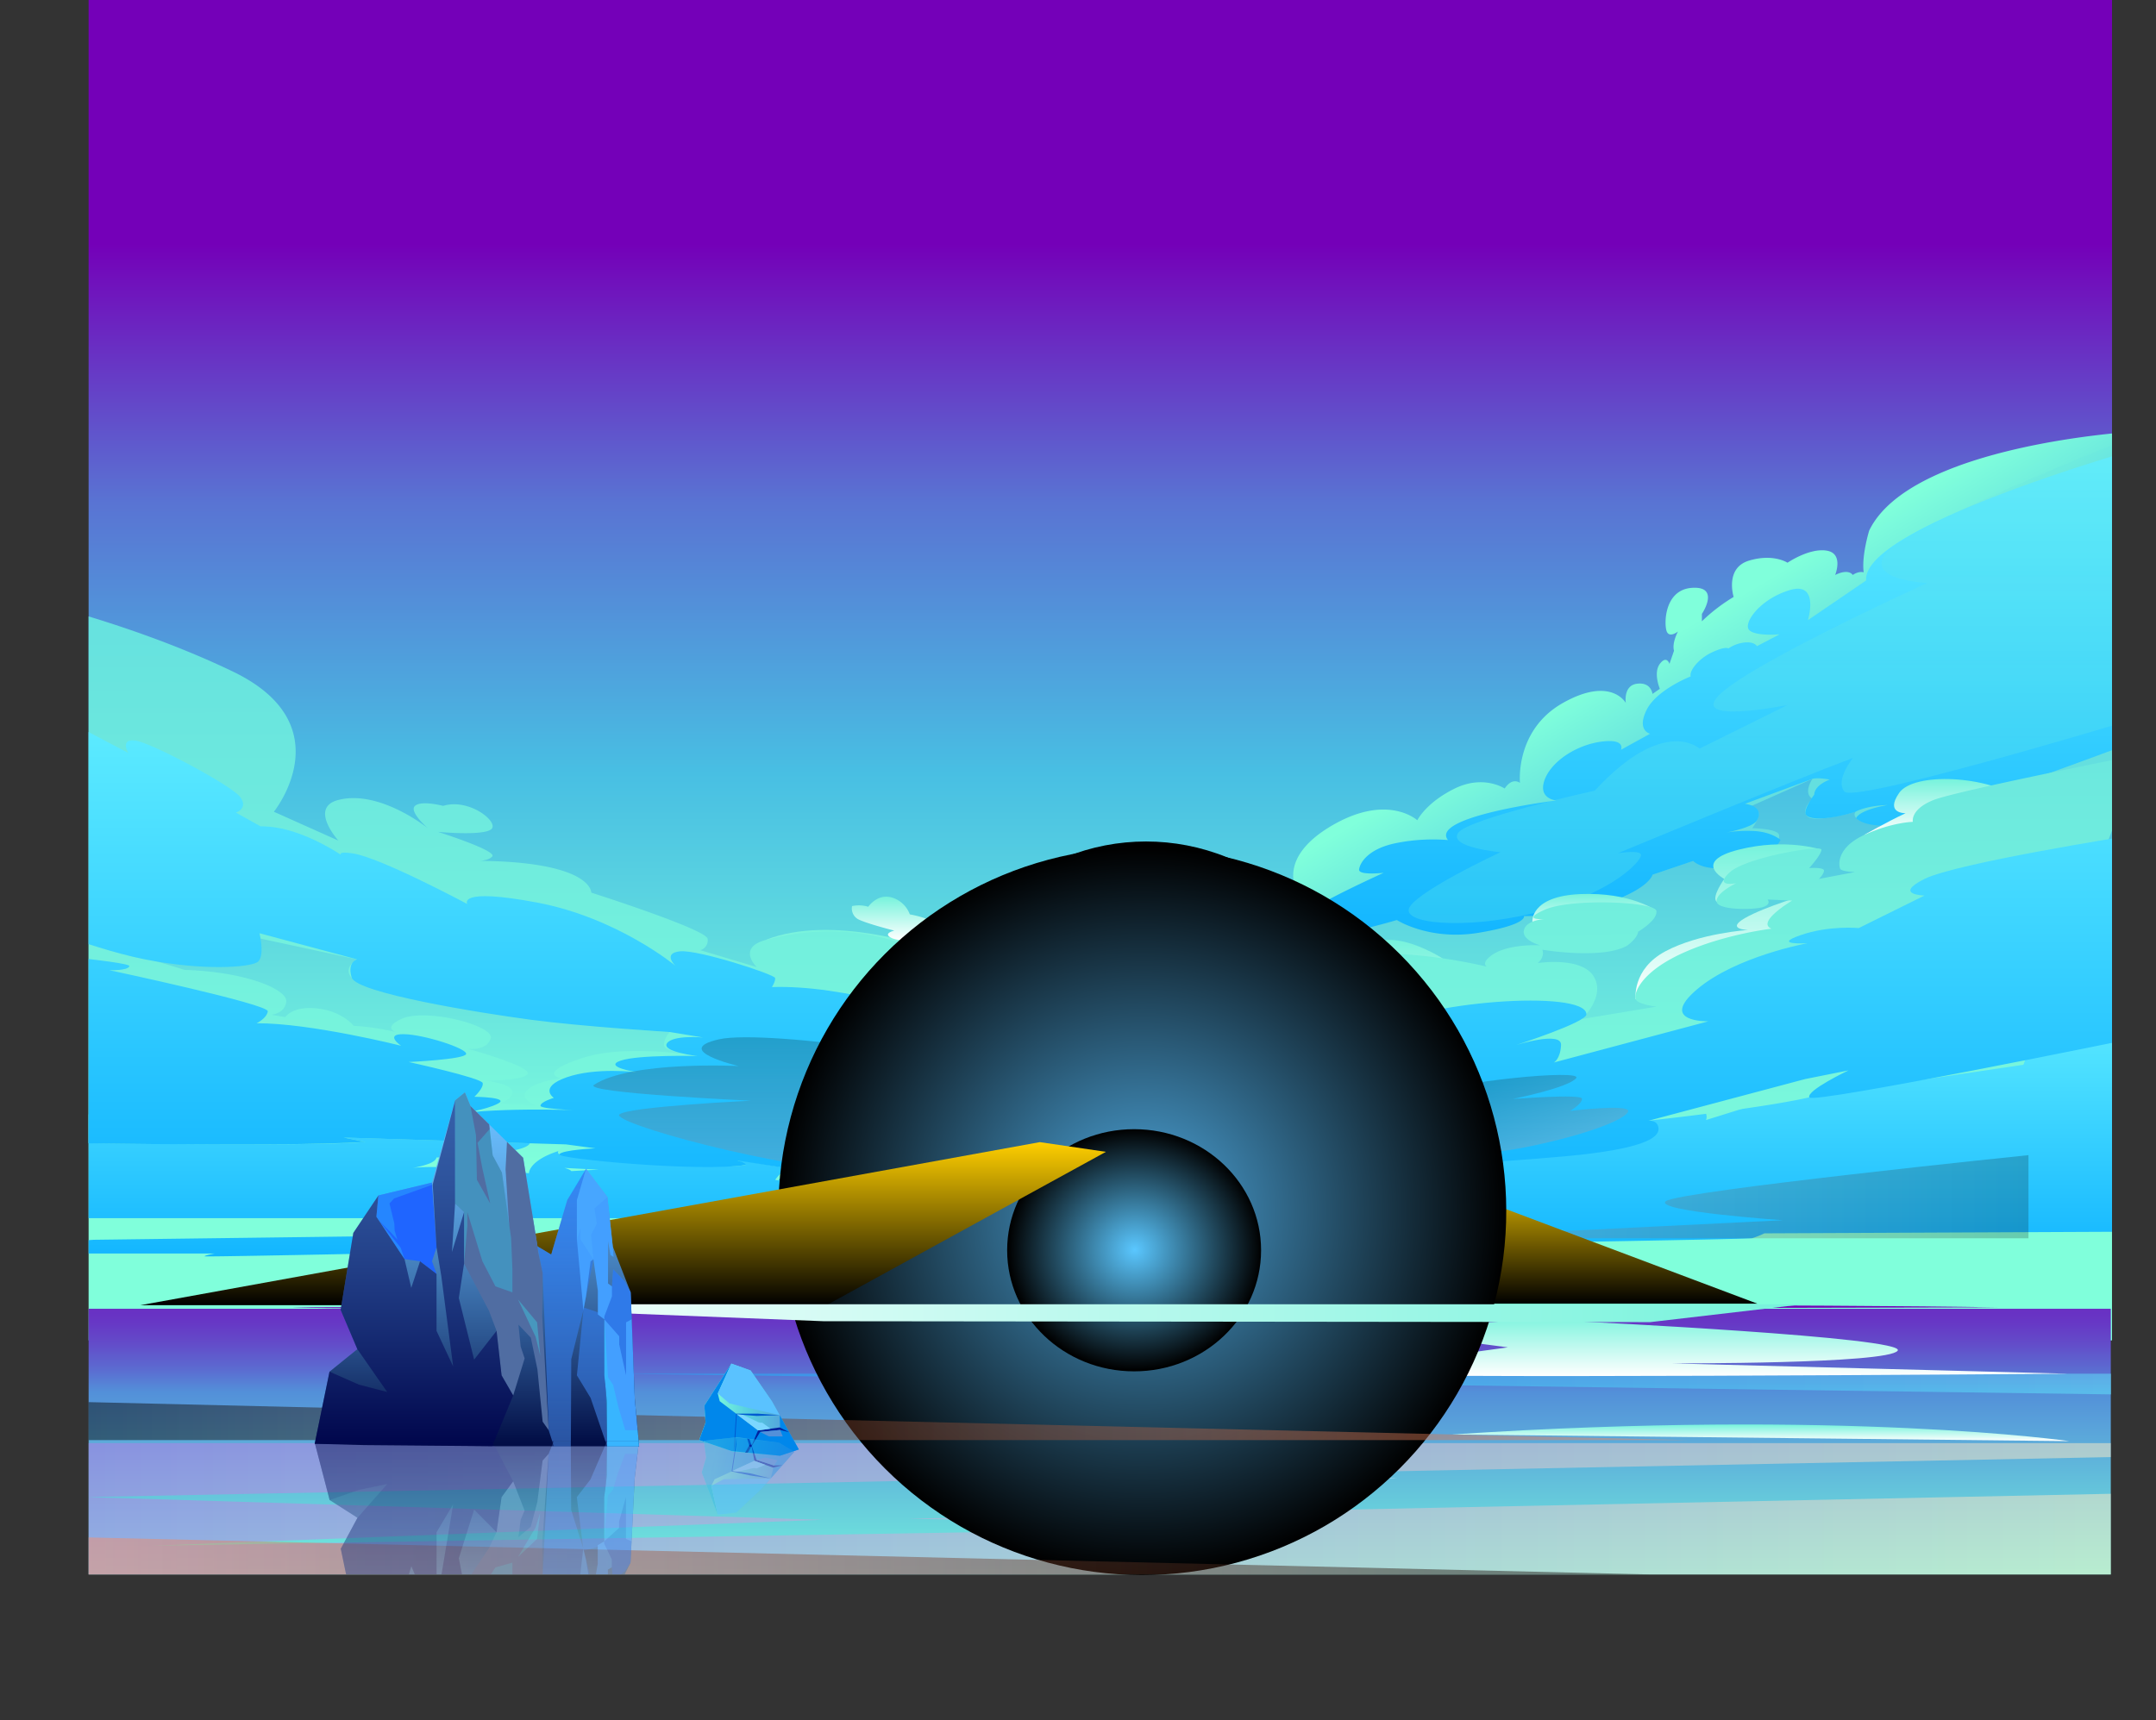 <svg xmlns="http://www.w3.org/2000/svg" xmlns:xlink="http://www.w3.org/1999/xlink" viewBox="0 0 1150.77 918.51">
	<rect x="0" y="0" width="1150.77" height="918.51" fill="#333333" stroke="none"/>
	<defs>
		<style>
			.cls-1{
			fill:none;
			}.cls-2{isolation:isolate;}
			.cls-3{clip-path:url(#clip-path);}
			.cls-4{fill:url(#linear-gradient);}
			.cls-10,.cls-14,.cls-16,.cls-25,.cls-26,.cls-27,.cls-28,.cls-29,.cls-30,.cls-31,.cls-32,.cls-33,.cls-34,.cls-35,.cls-36,.cls-5{mix-blend-mode:screen;}.cls-5{fill:url(#Áåçûìÿííûé_ãðàäèåíò_6);}.cls-6{fill:#fff;}.cls-7{fill:url(#linear-gradient-2);}.cls-8{fill:#7400b8;}.cls-30,.cls-41,.cls-44,.cls-60,.cls-62,.cls-9{opacity:0.5;}.cls-41,.cls-44,.cls-51,.cls-52,.cls-60,.cls-61,.cls-62,.cls-9{mix-blend-mode:multiply;}.cls-9{fill:url(#Áåçûìÿííûé_ãðàäèåíò_5);}.cls-10,.cls-35,.cls-36{opacity:0.45;}.cls-10{fill:url(#New_Gradient_Swatch_2);}.cls-11,.cls-37,.cls-38{mix-blend-mode:soft-light;}.cls-11{fill:url(#New_Gradient_Swatch_copy_3);}.cls-12{fill:url(#New_Gradient_Swatch_copy_4);}.cls-13{fill:url(#New_Gradient_Swatch_2-2);}.cls-14,.cls-16,.cls-25,.cls-26{opacity:0.2;}.cls-14{fill:url(#New_Gradient_Swatch_copy_4-2);}.cls-15{fill:url(#New_Gradient_Swatch_2-3);}.cls-16{fill:url(#Áåçûìÿííûé_ãðàäèåíò_2);}.cls-17{fill:url(#New_Gradient_Swatch_copy_3-2);}.cls-18{fill:url(#linear-gradient-3);}.cls-19{fill:url(#linear-gradient-4);}.cls-20{fill:url(#linear-gradient-5);}.cls-21{fill:url(#linear-gradient-6);}.cls-22{fill:url(#New_Gradient_Swatch_copy_4-3);}.cls-23{fill:url(#linear-gradient-7);}.cls-24{fill:url(#linear-gradient-8);}.cls-25{fill:url(#Áåçûìÿííûé_ãðàäèåíò_2-2);}.cls-26{fill:url(#Áåçûìÿííûé_ãðàäèåíò_2-3);}.cls-27{fill:url(#radial-gradient);}.cls-28{fill:url(#radial-gradient-2);}.cls-29{fill:url(#Áåçûìÿííûé_ãðàäèåíò_4);}.cls-30{fill:url(#Áåçûìÿííûé_ãðàäèåíò_4-2);}.cls-31{fill:url(#Áåçûìÿííûé_ãðàäèåíò_4-3);}.cls-32{fill:url(#radial-gradient-3);}.cls-33{fill:url(#radial-gradient-4);}.cls-34{fill:url(#Áåçûìÿííûé_ãðàäèåíò_4-4);}.cls-35{fill:url(#Áåçûìÿííûé_ãðàäèåíò_3);}.cls-36{fill:url(#Áåçûìÿííûé_ãðàäèåíò_2-4);}.cls-37{fill:url(#New_Gradient_Swatch_copy_3-3);}.cls-38{fill:url(#New_Gradient_Swatch_copy_3-4);}.cls-39{fill:url(#linear-gradient-9);}.cls-40{fill:#506da2;}.cls-41{fill:url(#linear-gradient-10);}.cls-42{fill:#439fff;}.cls-43{fill:#1f65ff;}.cls-44{fill:#005;}.cls-45{fill:#29e2ff;}.cls-45,.cls-46,.cls-47,.cls-48,.cls-49,.cls-50{opacity:0.3;mix-blend-mode:hard-light;}.cls-46{fill:#53b6ff;}.cls-47{fill:#34f6ff;}.cls-48{fill:#32d2ff;}.cls-49{fill:#20e8ff;}.cls-50{fill:#0023b4;}.cls-51{fill:url(#linear-gradient-11);}.cls-52,.cls-62{fill:#0087eb;}.cls-53{fill:#5ac2ff;}.cls-54{fill:#005ad1;}.cls-55{fill:#00239f;}.cls-56{fill:#7bd6ff;}.cls-57{fill:#5390d9;}.cls-58{opacity:0.46;}.cls-59{fill:url(#linear-gradient-12);}.cls-60{fill:url(#linear-gradient-13);}.cls-61{fill:url(#linear-gradient-14);}
		</style>
		<clipPath id="clip-path" transform="translate(47.29)">
			<rect id="SVGID" class="cls-1" width="1080" height="840.62" />
		</clipPath>
		<linearGradient id="linear-gradient" x1="587.29" y1="684.24" x2="587.29" y2="130.12" gradientUnits="userSpaceOnUse">
			<stop offset="0.11" stop-color="#80ffdb" />
			<stop offset="0.49" stop-color="#48bfe3" />
			<stop offset="0.75" stop-color="#5974d3" />
			<stop offset="1" stop-color="#7400b8" />
		</linearGradient>
		<radialGradient id="Áåçûìÿííûé_ãðàäèåíò_6" cx="428.27" cy="997.97" r="46.76" gradientTransform="matrix(-1.71, 0.35, -0.35, -1.71, 1640.93, 2164.96)" gradientUnits="userSpaceOnUse">
			<stop offset="0" stop-color="#ff3600" />
			<stop offset="1" />
		</radialGradient>
		<linearGradient id="linear-gradient-2" x1="586.64" y1="842.24" x2="586.64" y2="698.75" gradientUnits="userSpaceOnUse">
			<stop offset="0.02" stop-color="#72efdd" />
			<stop offset="0.69" stop-color="#5390d9" />
			<stop offset="0.77" stop-color="#5b6dd1" />
			<stop offset="0.87" stop-color="#634cc9" />
			<stop offset="0.95" stop-color="#6737c5" />
			<stop offset="1" stop-color="#6930c3" />
		</linearGradient>
		<linearGradient id="Áåçûìÿííûé_ãðàäèåíò_5" x1="46.64" y1="806.37" x2="1126.64" y2="806.37" gradientUnits="userSpaceOnUse">
			<stop offset="0" stop-color="#b67ae7" />
			<stop offset="1" stop-color="#ffebc4" />
		</linearGradient>
		<linearGradient id="New_Gradient_Swatch_2" x1="329.75" y1="738.95" x2="1126.8" y2="738.95" gradientUnits="userSpaceOnUse">
			<stop offset="0" stop-color="#13b6ff" />
			<stop offset="0.99" stop-color="#62efff" />
		</linearGradient>
		<linearGradient id="New_Gradient_Swatch_copy_3" x1="866.53" y1="734.69" x2="866.53" y2="701" gradientUnits="userSpaceOnUse">
			<stop offset="0" stop-color="#fff" />
			<stop offset="1" stop-color="#76f3dc" />
		</linearGradient>
		<linearGradient id="New_Gradient_Swatch_copy_4" x1="828.9" y1="348.92" x2="855.72" y2="394.31" gradientUnits="userSpaceOnUse">
			<stop offset="0" stop-color="#80ffdb" />
			<stop offset="0.99" stop-color="#64dfdf" />
		</linearGradient>
		<linearGradient id="New_Gradient_Swatch_2-2" x1="872.16" y1="499.34" x2="872.16" y2="238.56" xlink:href="#New_Gradient_Swatch_2" />
		<linearGradient id="New_Gradient_Swatch_copy_4-2" x1="892.3" y1="492.85" x2="892.3" y2="237.66" xlink:href="#New_Gradient_Swatch_copy_4" />
		<linearGradient id="New_Gradient_Swatch_2-3" x1="529" y1="670.83" x2="529" y2="528.22" xlink:href="#New_Gradient_Swatch_2" />
		<linearGradient id="Áåçûìÿííûé_ãðàäèåíò_2" x1="708.74" y1="638.93" x2="1035.41" y2="638.93" gradientUnits="userSpaceOnUse">
			<stop offset="0" stop-color="#ff8d63" />
			<stop offset="1" />
		</linearGradient>
		<linearGradient id="New_Gradient_Swatch_copy_3-2" x1="990.09" y1="445.92" x2="990.09" y2="415.91" xlink:href="#New_Gradient_Swatch_copy_3" />
		<linearGradient id="linear-gradient-3" x1="803.69" y1="499.34" x2="803.69" y2="477.26" xlink:href="#New_Gradient_Swatch_copy_3" />
		<linearGradient id="linear-gradient-4" x1="899.12" y1="533.48" x2="899.12" y2="450.81" xlink:href="#New_Gradient_Swatch_copy_3" />
		<linearGradient id="linear-gradient-5" x1="675.02" y1="575.14" x2="675.02" y2="501.79" xlink:href="#New_Gradient_Swatch_copy_3" />
		<linearGradient id="linear-gradient-6" x1="436.65" y1="563.63" x2="436.65" y2="496.51" xlink:href="#New_Gradient_Swatch_copy_3" />
		<linearGradient id="New_Gradient_Swatch_copy_4-3" x1="524.75" y1="687.8" x2="523.21" y2="295.91" xlink:href="#New_Gradient_Swatch_copy_4" />
		<linearGradient id="linear-gradient-7" x1="428.61" y1="502.05" x2="428.61" y2="478.73" xlink:href="#New_Gradient_Swatch_copy_3" />
		<linearGradient id="linear-gradient-8" x1="522.23" y1="637.72" x2="522.23" y2="365.89" xlink:href="#New_Gradient_Swatch_2" />
		<linearGradient id="Áåçûìÿííûé_ãðàäèåíò_2-2" x1="393.86" y1="627.83" x2="393.86" y2="553.8" xlink:href="#Áåçûìÿííûé_ãðàäèåíò_2" />
		<linearGradient id="Áåçûìÿííûé_ãðàäèåíò_2-3" x1="843.06" y1="639.01" x2="843.06" y2="597.56" gradientTransform="translate(-219.6 204.77) rotate(-14.29)" xlink:href="#Áåçûìÿííûé_ãðàäèåíò_2" />
		<radialGradient id="radial-gradient" cx="406.31" cy="1012.83" r="65.67" gradientTransform="matrix(-1.71, 0.35, -0.35, -1.71, 1608.16, 2151.75)" gradientUnits="userSpaceOnUse">
			<stop offset="0" stop-color="#fff" />
			<stop offset="1" />
		</radialGradient>
		<radialGradient id="radial-gradient-2" cx="440.12" cy="987.39" r="46.44" gradientTransform="matrix(-1.71, 0.35, -0.35, -1.71, 1661.45, 2170.19)" xlink:href="#radial-gradient" />
		<linearGradient id="Áåçûìÿííûé_ãðàäèåíò_4" x1="768.14" y1="696.06" x2="768.14" y2="622.87" gradientUnits="userSpaceOnUse">
			<stop offset="0" />
			<stop offset="1" stop-color="#ffcf00" />
		</linearGradient>
		<linearGradient id="Áåçûìÿííûé_ãðàäèåíò_4-2" x1="643.03" y1="696.06" x2="643.03" y2="627.4" xlink:href="#Áåçûìÿííûé_ãðàäèåíò_4" />
		<linearGradient id="Áåçûìÿííûé_ãðàäèåíò_4-3" x1="557.69" y1="697.86" x2="557.69" y2="637.17" xlink:href="#Áåçûìÿííûé_ãðàäèåíò_4" />
		<radialGradient id="radial-gradient-3" cx="562.42" cy="646.66" r="194.26" gradientTransform="translate(621.99 -208.29) rotate(45)" gradientUnits="userSpaceOnUse">
			<stop offset="0" stop-color="#4ea8de" />
			<stop offset="1" />
		</radialGradient>
		<radialGradient id="radial-gradient-4" cx="542.02" cy="373.07" r="109.42" gradientTransform="translate(269.61 447.11) scale(0.62 0.59)" gradientUnits="userSpaceOnUse">
			<stop offset="0" stop-color="#5ac7ff" />
			<stop offset="1" />
		</radialGradient>
		<linearGradient id="Áåçûìÿííûé_ãðàäèåíò_4-4" x1="332.64" y1="696.83" x2="332.64" y2="609.79" xlink:href="#Áåçûìÿííûé_ãðàäèåíò_4" />
		<linearGradient id="Áåçûìÿííûé_ãðàäèåíò_3" x1="47.29" y1="758.74" x2="901.5" y2="758.74" gradientUnits="userSpaceOnUse">
			<stop offset="0" />
			<stop offset="1" stop-color="#ff8d63" />
		</linearGradient>
		<linearGradient id="Áåçûìÿííûé_ãðàäèåíò_2-4" x1="47.29" y1="830.97" x2="901.5" y2="830.97" xlink:href="#Áåçûìÿííûé_ãðàäèåíò_2" />
		<linearGradient id="New_Gradient_Swatch_copy_3-3" x1="892.48" y1="769.43" x2="892.48" y2="760.54" xlink:href="#New_Gradient_Swatch_copy_3" />
		<linearGradient id="New_Gradient_Swatch_copy_3-4" x1="210.32" y1="701.13" x2="962.49" y2="701.13" xlink:href="#New_Gradient_Swatch_copy_3" />
		<linearGradient id="linear-gradient-9" x1="254.55" y1="772.18" x2="254.55" y2="583.25" gradientUnits="userSpaceOnUse">
			<stop offset="0" stop-color="#000b43" />
			<stop offset="0.08" stop-color="#0c1f57" />
			<stop offset="0.32" stop-color="#2d5893" />
			<stop offset="0.54" stop-color="#4885c1" />
			<stop offset="0.73" stop-color="#5ba5e3" />
			<stop offset="0.89" stop-color="#67b9f8" />
			<stop offset="1" stop-color="#6bc0ff" />
		</linearGradient>
		<linearGradient id="linear-gradient-10" x1="305.47" y1="772.18" x2="305.47" y2="624.04" gradientUnits="userSpaceOnUse">
			<stop offset="0" stop-color="#539cff" />
			<stop offset="1" stop-color="#0a65ff" />
		</linearGradient>
		<linearGradient id="linear-gradient-11" x1="373.2" y1="752.63" x2="426.39" y2="752.63" gradientUnits="userSpaceOnUse">
			<stop offset="0.11" stop-color="#80ffdb" />
			<stop offset="0.49" stop-color="#56cfe1" />
			<stop offset="1" stop-color="#5390d9" />
		</linearGradient>
		<linearGradient id="linear-gradient-12" x1="207.26" y1="1611.56" x2="207.26" y2="1401.32" gradientTransform="matrix(1, 0, 0, -0.71, 47.29, 1912)" xlink:href="#linear-gradient-9" />
		<linearGradient id="linear-gradient-13" x1="258.14" y1="1611.56" x2="258.14" y2="1446.71" gradientTransform="matrix(1, 0, 0, -0.71, 47.29, 1912)" xlink:href="#linear-gradient-10" />
		<linearGradient id="linear-gradient-14" x1="254.72" y1="1552.62" x2="303.21" y2="1552.62" gradientTransform="matrix(0.98, 0.21, 0.15, -0.69, -109.98, 1805.29)" xlink:href="#linear-gradient-11" />
	</defs>
	<g class="cls-2">
		<g id="Layer_1" data-name="Layer 1">
			<g class="cls-3">
				<rect id="Background" class="cls-4" x="47.29" width="1080" height="715.65" />
				<g id="Sun">
					<circle class="cls-5" cx="564.84" cy="609.79" r="81.43" transform="translate(-218.46 578.01) rotate(-45)" />
					<circle class="cls-6" cx="565.44" cy="607.53" r="56.43" transform="translate(-216.69 577.77) rotate(-45)" />
				</g>
				<g id="water">
					<rect class="cls-7" x="46.64" y="698.75" width="1080" height="143.49" />
					<path class="cls-6" d="M578.67,698l38.19,3.86-68.78,2.31h92.65s-70.68,2.06-71.93,2.58,97.16.25,99,0-24.29-2.32-24.29-2.32,29.93-1.24,30.71-1.91-49.52-1.82-49.52-1.82l19.59-1.93Z" transform="translate(47.29)" />
					<path class="cls-6" d="M549,716.37c-1,0,80.42,3.4,80.42,3.4s-59.63,1.81-60.33,2.38,62.45,2.51,62.45,2.51-41.75.71-43.69,1.29,25.41,2,25.41,2S552.51,732.46,550,733s118,.5,119.18-.08-34.51-3.5-34.51-3.5,15.12-1,16.53-1.51S626,726.69,626,726.69s25.86-.49,26.45-.68-23.51-2.8-23.51-2.8,44.43-3.76,44.43-4.24C673.37,717,589.62,716.18,549,716.37Z" transform="translate(47.29)" />
					<path class="cls-6" d="M569.11,745.56s49.07-7.08,133.92-.13C703,745.43,621.39,747.87,569.11,745.56Z" transform="translate(47.29)" />
					<path class="cls-8" d="M108.38,698s729.33-3.08,910.8,0C1019.18,698,160.67,700.29,108.38,698Z" transform="translate(47.29)" />
					<path class="cls-6" d="M565.18,789.37s49.07-2.22,133.92,0C699.1,789.32,617.47,790.09,565.18,789.37Z" transform="translate(47.29)" />
					<path class="cls-6" d="M601.33,771.34s7.21-1.87,19.69,0A189,189,0,0,1,601.33,771.34Z" transform="translate(47.29)" />
					<path class="cls-6" d="M636.07,806.26s7.21-1.88,19.69,0A189,189,0,0,1,636.07,806.26Z" transform="translate(47.29)" />
					<path class="cls-6" d="M525.58,806.26s38.31-1.88,104.57,0C630.15,806.22,566.4,806.87,525.58,806.26Z" transform="translate(47.29)" />
					<path class="cls-6" d="M590.31,798.46s22.78-5.91,62.17-.11C652.48,798.35,614.58,800.39,590.31,798.46Z" transform="translate(47.29)" />
					<path class="cls-6" d="M590.31,752.88s22.78-5.91,62.17-.11C652.48,752.77,614.58,754.81,590.31,752.88Z" transform="translate(47.29)" />
					<polygon class="cls-9" points="1126.64 797.54 484.86 810.83 691.81 815.24 81.1 825.27 438.9 811.41 46.64 799.29 1126.64 777.95 1126.64 770.5 46.64 770.5 46.64 842.24 1126.64 842.24 1126.64 797.54" />
					<polygon class="cls-10" points="1126.8 733.43 329.75 733.43 1126.8 744.47 1126.8 733.43" />
					<path class="cls-11" d="M711.26,701l43.1,4.52s-52.87,3.53-54.93,4.52,14.4,3.56,14.4,3.56l43.71,5.76s-78.81,10.48-81.06,13.78,380.12.29,380.12.29L845,727.9s115.34.41,120.6-6.77-170-15.61-170-15.61l48.34-3.75Z" transform="translate(47.29)" />
				</g>
				<g id="Claud">
					<path class="cls-12" d="M1091.75,230.44s-119.21,6.91-141.36,52.84c0,0-4.14,13.41-2.93,22.29,0,0-2.42-.91-5.85,1.41,0,0-1.92-3.63-9.38,0,0,0,4.74-11.5-4.54-13s-20.89,6.46-20.89,6.46-7.56-5.05-20.58-1.11-8.17,19.37-8.17,19.37a94.24,94.24,0,0,0-16.95,13v-3.93s10-14.83-5.14-13.93-15.13,19.68-13.62,23.31,6,0,6,0-3.33,6.05-2.12,10.29l-2.42,7s-1.51-4.84-5.14,0,0,13.32,0,13.32l-3.94,2.72s-.6-6.36-8.17-5.45-6.05,10.29-6.05,10.29-7.87-14.52-33.6,0S764,418,764,418s-3.93-3.33-8.17,3c0,0-11.2-7.56-26.63,0s-20,16.95-20,16.95-15.73-14.53-45.39,2.72-20,35.11-16.65,37.84,8.47,2.35,8.47,2.35l-10,3.4s-7.87-13.75-34.81-3.4c0,0,.3-5.68-10.59-2S580.85,492.71,583,496s13.62,0,13.62,0,14.83,5.68,26.33,1.48c0,0,14.22-4.2,23.6-6.93,0,0-2.72,9.39,10.6,8.48s41.16-7.87,41.16-7.87,17,10.49,41.76,6.76,26-8.88,26-8.88,55.69-1.51,68.7-22.09l22.4-7.57s1.51,4.84,21.79,2.12,23.91-12.41,23.3-15.74S888,442.17,888,442.17s4.24-5.75,3.33-8.48-6.66-2.11-6.66-2.11l35.41-15.74s-5.14,7.56,0,10.59c0,0-6.66,6.36-2.42,9.69s25.42-2.73,25.42-2.73-3.63,4.54,9.08,6.66,143.16-37.26,143.16-37.26l-1.8-144.38Z" transform="translate(47.29)" />
					<path class="cls-13" d="M1097.17,238.56s-150.93,42.3-148.4,71.35L917.7,331.1s6.36-20.89-9.69-16.05-24.81,17.56-21.79,21.19,16.35,2.42,16.35,2.42L890.46,345s-1.11-2.42-6.25-2a19.16,19.16,0,0,0-9,3.23s-1.21-1.41-8.58,2-12.41,10-11.5,12.91c0,0-18.26,7.06-23.6,18s1.91,12.61,1.91,12.61l-15.53,8.57s2.82-6.15-10.6-4.34-26.83,10.7-30.26,20.68,6.35,10.7,6.35,10.7-67.89,8.47-57.84,21.14a100.19,100.19,0,0,0-28.06,1.71c-15,3.13-19.07,10.84-19.37,14.07S691.22,466,691.22,466s-30.37,13.82-36.73,18.76-7.73,9.1-7.24,11.21,4.72,4.05,15.92,3.18,35.11-7.93,35.11-7.93S715.73,502.39,742,498s24.11-8.88,24.11-8.88,24,.29,45.57-7.37S834.77,467,834.77,467l21.67-7.33s6.48,7,24.94,2.28,21.69-13.52,21.69-13.52-4.54-4.23-14.12-4.74a67.37,67.37,0,0,0-17,1.21s15.91-2.59,18.5-6.84.67-7.89-6.39-8.9l36-13.31s2.62-.91,9.28.4c0,0-8.07,2.72-8.27,8,0,0-5.71,7.6-4.57,10.46s10.62,3.56,26.56-1.28c0,0,5.15-3.23,17.35-3.63,0,0-14.6,2.2-17,7,0,0,3.16,4.3,16.48,4s123.66-41.58,123.66-41.58l10.16-121.77Z" transform="translate(47.29)" />
					<path class="cls-14" d="M1080,237.66S970.63,281,959.32,295.39s22.07,15.88,22.07,15.88-89,40.39-109.54,58.39,35,6.73,35,6.73l-47,23.29s-19-17.67-55.9,22.44c0,0-67.89,14.91-73,22.63S753.57,455,753.57,455s-48.57,22.63-49,30.86,36.1,10.29,73.13,0,50.91-26.23,50.91-29.31-12.34-1-12.34-1S908.88,417,941.79,404.63c0,0-9.77,11.83-4.62,18S1080,387.45,1080,387.45Z" transform="translate(47.29)" />
					<path class="cls-15" d="M957.89,544.6c-22.11,13.82-7.72,13.82-7.72,13.82s-38.63,7.63-54,17.44,0,11.88,0,11.88L863.27,598s4.12-8.22-15.94-9.76S734.17,598.54,718.75,606.5s0,10.55,0,10.55-19.29,4.68-21.08,6.51,4.1,3,4.1,3l-37.53,1.29s4.63-2.84,3.85-6.31-33-7.45-60.82-.77c0,0,2.07-2.7-2.56-3.08s-39.09,11.06-39.09,11.06l-35.23-1s-.26-8.61-5.9-10.15-41.54.65-41.54.65l-122.53-3.09s-59.14-8.74-91.93-4.38c-28,3.74-33.29,12.24-33.44,15.6-16.27-1-46.55-4.6-62.12-2.82a46.22,46.22,0,0,0,9.09-2.39c1.93-.85,3.45-1.9,3.67-3.18,0,0,4.47-.13,10.75-.47,13.55-.74,35.5-2.56,38.76-6.6,4.75-5.92-10.94-9.64-10.94-9.64l37.55-1.68,2.44-6.17-309.73,1.8v55.16H314s-53.62,2.31-59.79,4.24,15.43,3.86,15.43,3.86L2.74,661.92-45.48,665v4.25h113l-.14,0c-.87.14-5.46,1-5.46,1.51S262.59,667,319.62,665.7l3.72-.08,2.21,0,1.05,0,1.8,0h1l2.73-.06h.31l1.74,0,.4,0s-5.35,1.51-6.18,2.67a1.2,1.2,0,0,0-.11.23c-.2,1.14,327.47,1.47,330.82-.32s-9-2.84-9-2.84l3.32,0,3.17,0,1.89,0c41.82-.66,226.41-3.56,229.48-4.24a48.22,48.22,0,0,0,6.5-2.57l204.52-.93,4.51-129S980,530.78,957.89,544.6ZM272,624.52c-1.23.05-7.57.32-14.32.74-.81-1-3.73-1.7-3.73-1.7l18.27.94ZM458,655H369.81s18.76-.94,23.15-5.06c0,0,30.59,2.58,37,0,5.6-2.25-7.4-3.11-10.79-3.3l83,3.29C497.41,649.87,464.92,649.48,458,655Zm310.81,2.69h-.45l-33.92,1.51-35.3-.19s.29,0,.74-.13h.06c1.42-.27,4.32-.88,4.6-1.61.4-1-65.57-1.16-73.66-.39s3.66,2.13,3.66,2.13l-40.32,1,.28,0,.29-.05.33,0c4.73-.67,26.89-3.8,35.13-5.6l.6-.14a10.2,10.2,0,0,0,2.34-.7c2.69-1.54-4.62-1.93-4.62-1.93L652.08,650s-6.17,1.73-6,2.9a8.41,8.41,0,0,0,2.82.34c13.89.73,74.32.43,74.32.43l60.53,3h.11l4.15.21Z" transform="translate(47.29)" />
					<path class="cls-16" d="M1035.41,616.73s-186.48,19.16-193.52,24.56,62.38,10.19,62.38,10.19l-195.53,9.65h326.67Z" transform="translate(47.29)" />
					<path class="cls-17" d="M947.47,445.92s11.95-6.89,22.37-11.76c0,0-11.19.38-3.47-10.8s47.06-9.66,66.34,3.84Z" transform="translate(47.29)" />
					<path class="cls-18" d="M836.77,486.23s-13.5-10-40.5-8.88-25.64,14.79-25.64,14.79l11,7.2Z" transform="translate(47.29)" />
					<path class="cls-19" d="M924.9,453.64s-19.09-6.37-44.16,0-7.69,15.62-7.69,15.62-7,9.7-4.07,12.15,29.5-4.06,29.5-4.06h19.29s-22.76,6.57-33.56,12.74,1.54,6.42,1.54,6.42-25.84,1.68-44,11.32-16,25.65-16,25.65l72.86-25.14,59-31,14.87-23.13L935.9,472.47l-25.85-3.21-4.24-7.33Z" transform="translate(47.29)" />
					<path class="cls-20" d="M629.64,540.81s-6.16-10.61,1.74-26,45.45-9.25,45.45-9.25,4.11-3.32,17-3.72,28.88,9.85,28.88,9.85l-35.6,42.15-39.89,21.34-13.89-5.6s1.35-4.88,8.55-11,18-9.12,18-9.12Z" transform="translate(47.29)" />
					<path class="cls-21" d="M511.73,556.6s-7.7-13.05-26.73-18c0,0,2.55-13.56-10.55-23.85S448.24,506,448.24,506s-51.19-18.23-86.67-4.23l75.08,47.57,56.06,14.26Z" transform="translate(47.29)" />
					<path class="cls-22" d="M1095.36,402.79S996.84,422.2,984.5,427.22s-10.8,11.57-10.8,11.57-11.38.19-26.23,7.13-13.31,16.4-12.54,17.94,7.91,1.73,7.91,1.73l-19.29,3.67s2.7-2.51,2.7-4.44-7.9-1.35-7.9-1.35,6.55-7.13,6.55-9.83-40.3,4.05-49,12.15,3.47,5.78,3.47,5.78-11,5.21-10.41,9.84,19.86,4.43,24.68,2.89,2.51-4.05,2.51-4.05l13.11.58s-19.48,11.57-11,15c0,0-25.26,2.9-47.64,13.12s-26,21.6-24.87,24.49,11.18,4,11.18,4L797,544.09s12.92-12,6.36-22.76-29.89-7.14-29.89-7.14,3.86-2.89,2.51-7.13c0,0,31.63,5.4,45.13-2.12,0,0,5.4-3.67,6-7.52,0,0,10.8-6.37,9.64-11.19s-45.32-6.75-59.4-.58.58,5,.58,5-10.22.19-11.77,5.78,8.68,8.29,8.68,8.29-17.93-1.15-26.61,5.79,5,7.33,5,7.33S696.37,501.8,657,513.23c-38.46,11.17-27.39,27.58-27.39,27.58s-8.87,4.05-9.26,5.78,55.16,7.72,55.16,7.72-16.2,1.73-16.2,11.18c0,0-21.21.39-26,4s13.89,5.6,13.89,5.6-23.72,3.28-32.79,16.78l-62.55,3.6s6.43-9-42.55-15.95c0,0,16.23-23.7-12.31-33.72s-40.15-3.31-40.15-3.31,11.19-8.1,12-15-43.29-42.62-107.23-25.7c-15.9,4.21-5,14.52-5,14.52l-30.08-9a5.46,5.46,0,0,0,3.86-6.05c-.39-5-62.1-24.68-62.1-24.68s.77-17-63.26-17c0,0,7.71.77,10.41-2.32s-28.93-13.11-28.93-13.11,24.69,2.31,28.55-1.55-12-16.58-25.85-12.34c0,0-11.57-3.08-15,0s6.94,12,6.94,12-25.71-20.83-47.82-15.17c-16,4.08,0,21.73,0,21.73L98.9,433.39s37.41-46.36-22-74.9-124.2-41.82-124.2-41.82v170S28.31,517.73,41,512.2c0,0,37,5.91,44.74,0s5-11.31,5-11.31l52.45,11.31s-9.64,5.66-.38,11.83,99.9,22.76,167.4,27c0,0-3.09,3.09-3.09,6.94s19.67,6.17,19.67,6.17-38.57-7.32-63.25.78S252,575.72,252,575.72s-12.73,1.54-17.75,6.17,4.63,8.48,4.63,8.48l-20.44-1.15s7.71-1.55,7.71-6.18-15-6.17-15-6.17,20.44.39,23.14-3.47-32-13.5-32-13.5,10,1.54,12.34-5.4-35.1-16.58-47.83-10.41,1.55,8.1,1.55,8.1a125.47,125.47,0,0,0-26.88-4.5s-5.91-7.72-19.28-9.26-17.23,4.63-17.23,4.63l-7.46-1.29s7.2-.51,8-6.94-21.08-15.94-54.25-17c0,0-64-20.57-98.49-21.6v113.4s165.86,3.08,194.92,0l-11.58-2.32L254.85,611s-6.42,3.51-3.6,5.31,86.66,8.49,99.52,5.66l-4.63-2.83,30.34,5.15s-4.88-1.8-10,5.65c0,0,29.06,4.63,72.26,5.15s59.76-1.8,64-3.35,0-3.34,0-3.34l8,2.31s-4.63,1.18-13.37,4.45,28.29,3.27,38.31,2.24-7.45-4.11-7.45-4.11,10.8-1.29,13.11-3.6S523.57,623,523.57,623l96.17,1.29s-11.83.51-13.37,3.08,59.91,2.57,66.6.52-2.32-3.35-2.32-3.35l46.29-3.6s73.54-9,100.29-13.11,15.42-9.52,15.42-9.52,67.12-7.2,90.52-13.62l109.54-16.2Z" transform="translate(47.29)" />
					<path class="cls-23" d="M407.5,483.75a6.57,6.57,0,0,0,3.86,7.33c5,2.31,18.7,5.78,18.7,5.78s-6.05,1.35-2,3.67,14.11,1.73,13.34,0a7.14,7.14,0,0,0-2.12-2.7s8.87,1.54,9.45.19-1.35-2.7-1.35-2.7,4.27-1.93,1.46-3.86-10.52-3.28-10.52-3.28a14.65,14.65,0,0,0-9.75-9.06c-7.61-2.12-12.43,5-12.43,5A17.18,17.18,0,0,0,407.5,483.75Z" transform="translate(47.29)" />
					<path class="cls-24" d="M1090,446.11s-93.11,14.66-110.08,23.15,0,8.87,0,8.87l-35.1,17.36s-15.82-1.55-31.24,3.85,3.85,4.25,3.85,4.25-38.18,6.94-59,24.68,6.17,17,6.17,17l-82.54,22s3.51-1.71,3.87-9.34-23.93,0-23.93,0,37.51-12.11,37.46-16.37c-.13-13.74-91.46-6.54-108.82,7.85s32.4,14,32.4,14-27.77,2.32-30.08,8.1,18.51,5,18.51,5-58.63-1.55-76.37,11.18,36.76,11.57,36.76,11.57-28.82,3.09-40.31,7,6.25,4.63,6.25,4.63l-106.46,3.85s7-7.33,0-13.11-43.58-7.33-43.58-7.33,19.28-5,21.21-7.33-55.54-6.56-55.54-6.56,46.9-1.54,49.29-5-49.29-18.13-49.29-18.13,9.64-1,6.56-7.83-56.7-23.8-95.28-22.45c0,0,1.93-2.89,1.74-4.82s-41.08-15.23-50.72-14.27-2.51,7.71-2.51,7.71-30.86-25.65-73.86-33.75-37.22.78-37.22.78-46.1-24.69-61-27,0,5.2,0,5.2-25.65-20-49.37-19.67l-13.11-7.33s6.94-2.31,2.12-8.48S33.52,396.55,25,395.39,21.18,402,21.18,402l-68.47-36.06V486.62S-1.26,506,30,512.2s55.83,4.28,60.08,1.5,1.15-15.43,1.15-15.43l52.07,13.93s-5.4,1.39-2.89,9.69,68.27,18.92,95.85,22.58S310.27,551,310.27,551L328,553.92s-16.14-1.47-19.28,3.09,16.19,6.8,16.19,6.8S293.68,563,284,566.27s8.49,6.17,8.49,6.17-21.8-2.7-37.23,2.7-6.94,11-6.94,11-7.13,2.12-7.13,4.24,28.54,2.7,28.54,2.7-42.43-2.12-70,1.16c0,0,12-1.53,18.71-5s-12.54-3.67-12.54-3.67,5-4.63,4.44-7.33S170.83,567,170.83,567s29.9-1.35,30.67-4.25-22.37-10.41-33.17-10.6-1.55,6.17-1.55,6.17-48.4-12.15-77.14-12c0,0,5.4-2.51,6-6.36s-84.67-22-84.67-22,10,.39,10.8-2.12-69-8.49-69-8.49V609.66s149.92,3.08,194.92,0l-11.58-2.32L254.85,611l15.69,2.1s-17.94.84-19.29,3.21,75.22,9.52,99.52,5.66c0,0,.58-2.77-18.9-4.67l44.61,7,23.08,1.54s-25.46,1-30.86,3.66,54.82,6.68,93.34,5.59,40.49-3,42.28-4.34-1.66-2.34-1.66-2.34l8,2.31s-7.92,2.27-8,4.55,29,2.43,29,2.43l-6-4.73s3.28-3.85,2.12-6.17-7.52-4.63-7.52-4.63l97.58,2.25s-9.89-.7-11.5,3,25.25,3.75,40.07,4.45,28.46-2.39,29.87-3.29-4.37-3.47-4.37-3.47,74.57-3.94,116.23-7.76,50-9.85,49.81-14.71-5.33-4.28-5.33-4.28l83.58-22.24,23.14-4.63s-22.54,10.71-20.91,14.42,173.29-31.5,173.29-31.5Z" transform="translate(47.29)" />
					<path class="cls-25" d="M269.77,579.19c-6.65,4.34,83.7,8.48,83.7,8.48s-66,3.19-70.2,7.38,81.38,28.88,141.94,32,89.87-3.16,93-9.68-53.23-13.83-53.23-13.83,12.84-3.78,13.75-8.46-63.51-15.86-63.51-15.86,53,2.7,62.87-4.25S362.34,549.1,336.5,554.89s10.41,14.27,10.41,14.27S289.59,566.24,269.77,579.19Z" transform="translate(47.29)" />
					<path class="cls-26" d="M680.55,607c-3,3.3,47-7,47-7s-35.64,10.93-37.37,13.82,43.3,5.42,76.85-1.33,54-15.21,54.73-19.21-31-.15-31-.15,6.5-3.85,6.34-6.54-36.94.17-36.94.17,29.36-5.9,33.79-11.08-66.89,2-80.21,8.75,7.68,6.36,7.68,6.36S689.59,597.13,680.55,607Z" transform="translate(47.29)" />
				</g>
				<g id="Shadow">
					<circle class="cls-27" cx="564.41" cy="563.63" r="114.36" transform="translate(-185.95 564.18) rotate(-45)" />
					<circle class="cls-28" cx="568.79" cy="637.17" r="80.86" transform="translate(-236.67 588.82) rotate(-45)" />
					<path class="cls-29" d="M645.51,641.29l43.81,54.77H890.77L696.24,622.87l-24.3,2.22s4.11,3.85,8.48,8.48S645.51,641.29,645.51,641.29Z" transform="translate(47.29)" />
					<polygon class="cls-30" points="653.66 627.4 678.67 696.06 607.39 696.06 611.1 643.22 653.66 627.4" />
					<polygon class="cls-31" points="574.97 637.17 525.09 697.86 559.02 696.06 590.29 639.73 574.97 637.17" />
					<circle class="cls-32" cx="562.42" cy="646.66" r="194.26" transform="translate(-245.24 587.1) rotate(-45)" />
					<ellipse class="cls-33" cx="605.34" cy="667.52" rx="67.77" ry="64.65" />
					<polygon class="cls-34" points="555.02 609.79 75 696.83 441.14 696.83 590.29 614.97 555.02 609.79" />
				</g>
				<g id="Shadow_water" data-name="Shadow water">
					<polygon class="cls-35" points="47.29 748.6 901.5 768.88 47.29 768.88 47.29 748.6" />
					<polygon class="cls-36" points="47.29 820.83 901.5 841.11 47.29 841.11 47.29 820.83" />
					<path class="cls-37" d="M727.71,765.87l329.53,3.56S937,752.07,727.71,765.87Z" transform="translate(47.29)" />
					<polygon class="cls-38" points="210.32 696.36 439.55 705.4 880.8 705.89 962.49 696.36 210.32 696.36" />
					<polygon class="cls-39" points="194.48 771.54 167.97 770.84 175.88 732.34 190.74 720.32 181.82 699.35 188.59 658.25 201.97 638.27 230.56 631.4 242.91 587.51 248.14 583.25 251.12 590.5 279.23 618.14 286.89 665.44 294.21 669.79 302.81 640.65 307.81 632.75 312.8 624.04 324.21 639.13 327.06 665.44 336.59 689.91 338.83 746.95 341.13 772.18 266.8 772.16 194.48 771.54" />
					<polygon class="cls-40" points="242.91 587.51 242.91 642.54 247.7 647.13 247.7 663.75 247.7 674.65 261 699.84 265.04 710.55 267.71 734.3 273.91 745.05 280.03 725.26 277.91 718.92 276.71 707.2 283.34 714.21 286.84 731.07 289.64 759.03 292.87 763.59 289.42 702.89 289.64 679.66 287.27 668.69 286.89 665.44 279.23 618.14 270.6 609.66 269.85 624.36 271.78 654.45 267.89 626.05 262.96 616.88 261.13 600.34 251.12 590.5 248.14 583.25 242.91 587.51" />
					<polygon class="cls-41" points="312.8 624.04 302.81 640.65 294.21 669.79 286.89 665.44 289.64 679.66 292.87 763.59 295.61 772.18 304.69 772.17 304.91 725.69 311.38 699.54 307.92 734.3 315.23 746.34 324.05 772.18 324.05 749.57 322.55 734.3 322.55 704.4 318.89 700.53 311.64 698.11 316.74 672.35 315.23 673.42 311.05 696.01 312.8 624.04" />
					<polygon class="cls-42" points="312.8 624.04 307.92 640.8 307.92 661.81 311.38 699.54 312.8 691.92 315.23 673.42 316.74 672.35 319.11 689.13 319.11 701.82 322.55 704.4 322.55 734.3 324.05 749.57 324.05 763.63 324.05 772.18 341.13 772.18 338.83 746.95 336.59 689.91 333.52 684.18 327.28 677.72 326.63 686.81 324.53 685.26 324.53 672.25 324.53 662.67 325.88 670.09 327.49 671.06 327.06 665.44 324.21 639.13 312.8 624.04" />
					<polygon class="cls-43" points="201.97 638.27 200.91 649.62 215.92 672.25 224.19 673.42 233 680.15 230.59 673.42 233 666 230.56 631.4 201.97 638.27" />
					<polygon class="cls-44" points="200.91 649.62 215.92 672.25 219.51 687.62 224.19 673.42 233 680.15 233 710.55 241.88 729.57 235.56 681.38 233 666 230.95 632.45 242.91 587.51 242.91 642.54 241.24 668.48 247.7 647.13 247.7 674.65 244.9 693 253.07 725.91 265.04 710.55 267.71 734.3 273.91 745.05 262.75 772.13 167.97 770.84 175.88 732.34 191.55 739.25 206.66 743.19 190.74 720.32 181.82 699.35 188.59 658.25 201.97 638.27 200.91 649.62" />
					<polygon class="cls-45" points="248.14 583.25 251.12 590.5 254.07 606.12 254.55 629.88 261.65 642.54 257.49 623.98 254.89 610.17 261.65 602.45 262.96 616.88 267.89 626.05 272.8 660.95 273.5 677.72 273.5 689.99 264.45 686.81 257.49 673.42 249.44 647.13 249.44 654.45 247.7 674.65 247.7 647.13 242.91 642.54 242.91 587.51 248.14 583.25" />
					<polygon class="cls-46" points="307.92 640.8 307.92 661.81 309.86 655.78 309.86 661.81 316.74 672.35 315.5 659.23 318.57 653.29 317.28 645.19 324.21 639.13 312.8 624.04 307.92 640.8" />
					<polygon class="cls-47" points="276.47 693.75 285.93 713.85 288.36 723.76 286.68 706.01 276.47 693.75" />
					<polygon class="cls-48" points="230.95 632.45 210.32 639.87 207.9 642.54 210.48 653.26 210.64 656.97 212.09 661.81 207.9 657.29 202.43 651.9 213.87 666.17 215.92 672.25 200.91 649.62 201.97 638.27 230.56 631.4 230.95 632.45" />
					<polygon class="cls-49" points="322.55 704.4 324.53 735.37 327.28 739.46 330.07 751.29 333.73 763.59 336.53 763.59 340.35 763.59 341.13 772.18 324.05 772.18 323.41 741.18 322.55 734.3 322.55 704.4" />
					<polygon class="cls-50" points="327.28 677.72 326.63 686.81 326.63 692.14 322.55 702.89 322.55 704.4 330.5 713.43 330.5 717.74 334.16 734.3 334.16 713.59 334.16 706.01 337.16 704.4 336.59 689.91 333.52 684.18 327.28 677.72" />
					<polygon class="cls-51" points="426.39 773.87 412.04 748.16 400.64 731.7 390.37 728.04 375.97 750.43 376.6 759.5 373.2 768.85 391.54 775.08 416.34 777.22 426.39 773.87" />
					<polygon class="cls-52" points="390.37 728.04 383.12 743.98 384.15 748.1 405.71 764.53 416.41 763.47 416.18 755.57 426.39 773.87 416.34 777.22 390.49 774.72 373.2 768.85 376.6 759.5 375.97 750.43 390.37 728.04" />
					<polygon class="cls-53" points="412.04 748.16 416.18 755.57 389.45 749.34 383.12 743.98 390.37 728.04 400.64 731.7 412.04 748.16" />
					<polygon class="cls-54" points="391.54 775.08 392.87 754.75 404.46 754.75 416.18 755.57 403.86 755.97 393.31 755.14 392.32 770.77 391.54 775.08" />
					<polygon class="cls-55" points="399.13 775.55 405.71 764.53 416.41 763.47 421.24 764.65 416.18 762.12 404.61 763.7 401.38 771.34 400.08 771.32 397.71 775.61 399.13 775.55" />
					<polygon class="cls-56" points="411.28 762.78 406.85 759.58 405.76 759.58 404.72 759.31 396.5 755.39 393.31 755.14 404.61 763.7 411.28 762.78" />
					<polygon class="cls-57" points="416.41 763.47 417.79 766.89 416.41 766.89 410.4 766.89 405.71 764.53 416.41 763.47" />
					<g class="cls-58">
						<polygon class="cls-59" points="194.54 769.96 168.05 770.51 175.96 800.89 190.8 810.37 181.89 826.91 188.65 859.34 202.01 875.1 230.58 880.52 242.93 915.15 248.15 918.51 251.12 912.79 279.21 890.99 286.87 853.67 294.18 850.23 302.77 873.22 307.76 879.46 312.75 886.33 324.14 874.43 326.99 853.67 336.52 834.36 338.75 789.35 341.05 769.45 266.79 769.46 194.54 769.96" />
						<polygon class="cls-40" points="242.93 915.15 242.93 871.73 247.71 868.11 247.71 855 247.71 846.4 261 826.53 265.02 818.07 267.7 799.34 273.89 790.86 280 806.47 277.89 811.47 276.69 820.72 283.31 815.19 286.81 801.88 289.61 779.82 292.83 776.23 289.39 824.12 289.61 842.44 287.24 851.1 286.87 853.67 279.21 890.99 270.59 897.68 269.83 886.08 271.77 862.34 267.88 884.74 262.96 891.98 261.12 905.02 251.12 912.79 248.15 918.51 242.93 915.15" />
						<polygon class="cls-60" points="312.75 886.33 302.77 873.22 294.18 850.23 286.87 853.67 289.61 842.44 292.83 776.23 295.57 769.45 304.65 769.46 304.86 806.13 311.32 826.76 307.87 799.34 315.18 789.84 323.99 769.45 323.99 787.29 322.49 799.34 322.49 822.93 318.83 825.98 311.59 827.89 316.68 848.21 315.18 847.37 311 829.55 312.75 886.33" />
						<polygon class="cls-42" points="312.75 886.33 307.87 873.11 307.87 856.53 311.32 826.76 312.75 832.77 315.18 847.37 316.68 848.21 319.05 834.98 319.05 824.96 322.49 822.93 322.49 799.34 323.99 787.29 323.99 776.2 323.99 769.45 341.05 769.45 338.75 789.35 336.52 834.36 333.44 838.88 327.21 843.98 326.57 836.81 324.46 838.03 324.46 848.29 324.46 855.85 325.82 850 327.43 849.23 326.99 853.67 324.14 874.43 312.75 886.33" />
						<polygon class="cls-43" points="202.01 875.1 200.96 866.15 215.96 848.29 224.21 847.37 233.02 842.06 230.61 847.37 233.02 853.22 230.58 880.52 202.01 875.1" />
						<polygon class="cls-44" points="200.96 866.15 215.96 848.29 219.55 836.16 224.21 847.37 233.02 842.06 233.02 818.07 241.9 803.07 235.57 841.09 233.02 853.22 230.97 879.69 242.93 915.15 242.93 871.73 241.25 851.27 247.71 868.11 247.71 846.4 244.91 831.92 253.07 805.96 265.02 818.07 267.7 799.34 273.89 790.86 262.74 769.49 168.05 770.51 175.96 800.89 191.61 795.44 206.7 792.32 190.8 810.37 181.89 826.91 188.65 859.34 202.01 875.1 200.96 866.15" />
						<polygon class="cls-45" points="248.15 918.51 251.12 912.79 254.07 900.47 254.55 881.73 261.64 871.73 257.49 886.38 254.89 897.27 261.64 903.37 262.96 891.98 267.88 884.74 272.78 857.21 273.48 843.98 273.48 834.3 264.44 836.81 257.49 847.37 249.45 868.11 249.45 862.34 247.71 846.4 247.71 868.11 242.93 871.73 242.93 915.15 248.15 918.51" />
						<polygon class="cls-46" points="307.87 873.11 307.87 856.53 309.81 861.29 309.81 856.53 316.68 848.21 315.45 858.57 318.51 863.25 317.22 869.64 324.14 874.43 312.75 886.33 307.87 873.11" />
						<polygon class="cls-47" points="276.45 831.33 285.9 815.47 288.33 807.65 286.64 821.65 276.45 831.33" />
						<polygon class="cls-48" points="230.97 879.69 210.36 873.84 207.94 871.73 210.52 863.27 210.68 860.35 212.13 856.53 207.94 860.09 202.47 864.35 213.91 853.09 215.96 848.29 200.96 866.15 202.01 875.1 230.58 880.52 230.97 879.69" />
						<polygon class="cls-49" points="322.49 822.93 324.46 798.49 327.21 795.27 330.01 785.93 333.66 776.23 336.45 776.23 340.27 776.23 341.05 769.45 323.99 769.45 323.34 793.91 322.49 799.34 322.49 822.93" />
						<polygon class="cls-50" points="327.21 843.98 326.57 836.81 326.57 832.6 322.49 824.12 322.49 822.93 330.44 815.8 330.44 812.41 334.09 799.34 334.09 815.68 334.09 821.66 337.09 822.93 336.52 834.36 333.44 838.88 327.21 843.98" />
						<polygon class="cls-61" points="424 775.13 406.28 795.13 392.96 807.52 383.1 808.76 374.58 786.14 376.88 778.23 375.65 769.28 393.2 767.32 415.7 770.21 424 775.13" />
						<polygon class="cls-62" points="383.1 808.76 379.7 793.24 381.42 789.79 403.79 779.4 413.12 782.41 411.39 789.37 424 775.13 415.7 770.21 392.19 767.43 375.65 769.28 376.88 778.23 374.58 786.14 383.1 808.76" />
						<polygon class="cls-53" points="406.28 795.13 411.39 789.37 386.38 789.72 379.7 793.24 383.1 808.76 392.96 807.52 406.28 795.13" />
						<polygon class="cls-54" points="393.2 767.32 390.47 785.58 400.79 787.82 411.39 789.37 400.49 786.63 390.94 785.32 393.06 771.28 393.2 767.32" />
						<polygon class="cls-55" points="400.04 768.36 403.79 779.4 413.12 782.41 417.65 782.3 412.65 783.57 402.65 779.93 401.25 772.53 400.08 772.3 398.8 768.04 400.04 768.36" />
						<polygon class="cls-56" points="408.42 782.03 403.86 784.01 402.88 783.79 401.9 783.83 393.82 785.72 390.94 785.32 402.65 779.93 408.42 782.03" />
						<polygon class="cls-57" points="413.12 782.41 415.01 779.65 413.78 779.38 408.42 778.22 403.79 779.4 413.12 782.41" />
					</g>
				</g>
			</g>
		</g>
	</g>
</svg>
